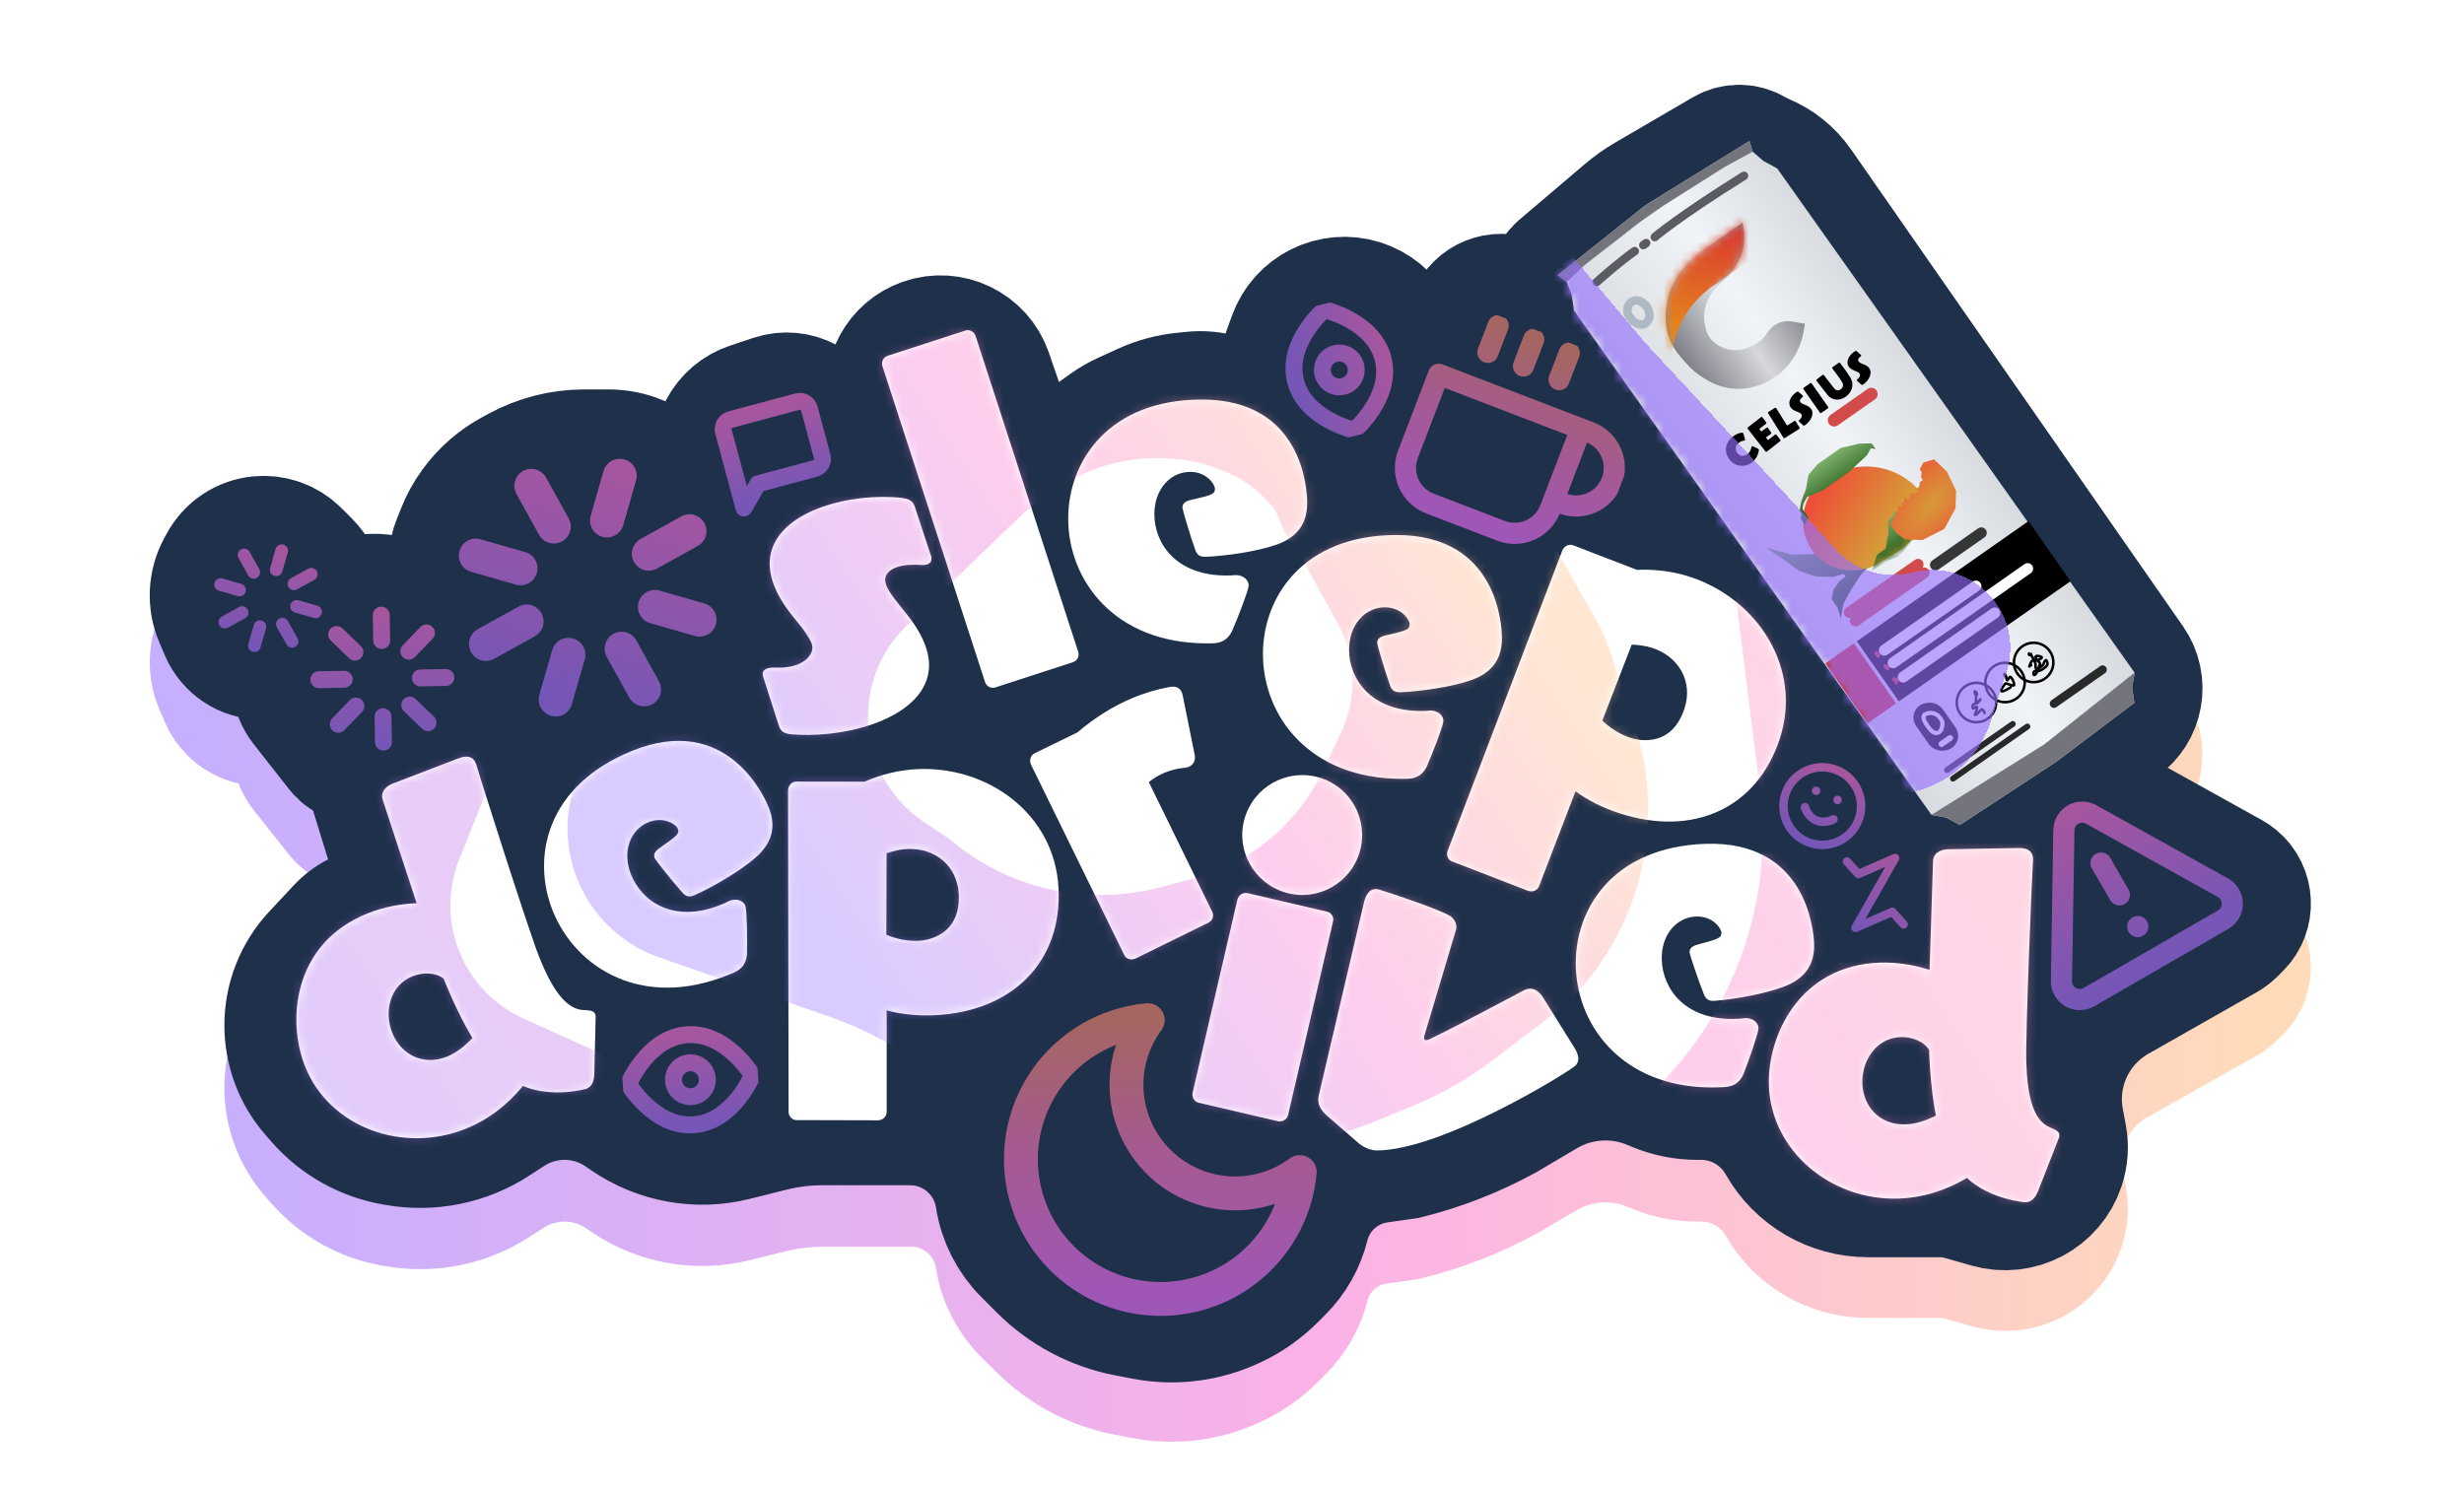 <svg width="291" height="176" viewBox="0 0 291 176" fill="none" xmlns="http://www.w3.org/2000/svg">
<path d="M105 139.26H107.602C113.011 139.26 117.613 143.202 118.444 148.547C118.805 150.867 119.901 153.01 121.57 154.662L123.414 156.486C126.078 159.12 129.466 160.901 133.146 161.601L135.256 162.002C138.667 162.651 142.195 162.218 145.347 160.763L145.532 160.677C147.165 159.923 148.654 158.891 149.933 157.626L150.874 156.695C152.265 155.319 153.253 153.589 153.733 151.692C154.802 147.464 158.322 144.302 162.641 143.691L166 143.217C169.984 142.231 173.828 140.747 177.439 138.798L177.5 138.765L182.162 136.041C186.154 133.707 191.009 133.381 195.277 135.159L195.753 135.357C197.236 135.974 198.827 136.292 200.434 136.292H200.949C205 136.292 208.74 138.463 210.75 141.98C212.76 145.497 216.5 147.668 220.551 147.668H229.113C230.033 147.668 230.949 147.795 231.835 148.045L235.087 148.964C238.399 149.9 241.863 148.074 242.962 144.812C243.315 143.766 243.393 142.647 243.19 141.562L242.833 139.655C241.737 133.801 244.493 127.9 249.685 124.982L262.534 117.76C262.843 117.586 263.128 117.372 263.38 117.122L263.952 116.557C265.315 115.208 265.214 112.976 263.734 111.756C263.578 111.628 263.411 111.514 263.234 111.417L246.019 101.957C245.678 101.77 245.296 101.671 244.908 101.671C242.645 101.671 241.736 98.751 243.599 97.467L250.054 93.016C252.227 91.518 252.761 88.535 251.242 86.376L212.047 30.672C211.038 29.237 209.631 28.129 208 27.484L207 26.989C206.081 26.383 204.898 26.348 203.944 26.898L194.795 32.177C193.933 32.674 193.117 33.246 192.355 33.887L184.604 40.404C183.938 40.964 183.683 41.874 183.961 42.699C184.549 44.445 182.779 46.056 181.096 45.307L178.623 44.206C176.916 43.446 174.919 44.253 174.218 45.985L173.182 48.549C172.744 49.631 171.906 50.502 170.842 50.98C168.677 51.954 166.128 51.09 165.001 49L164.194 47.504C163.429 46.084 162.137 45.022 160.596 44.546C157.462 43.577 154.119 45.237 152.997 48.32L151.582 52.208C150.908 54.059 149.334 55.437 147.41 55.86C146.484 56.063 145.523 56.035 144.61 55.777L144.004 55.606C143.01 55.325 141.972 55.233 140.944 55.334L139.817 55.446C138.282 55.598 136.783 55.998 135.377 56.63L133.042 57.679C132.349 57.991 131.687 58.369 131.067 58.808L129.545 59.883C128.86 60.367 128.314 61.021 127.959 61.78L127.77 62.186C126.591 64.712 123.405 65.544 121.142 63.915C120.399 63.381 119.839 62.63 119.538 61.765L116.31 52.477C115.31 49.599 112.121 48.091 109.242 49.088C106.584 50.008 105.029 52.824 105.719 55.551L105.94 56.426C106.531 58.767 105.163 61.155 102.845 61.83C100.452 62.526 97.948 61.129 97.274 58.729C96.581 56.261 93.966 54.862 91.531 55.665L88.702 56.598C86.072 57.465 84.59 60.248 85.338 62.914L85.851 64.74C86.227 66.08 85.596 67.498 84.349 68.114C83.243 68.662 81.911 68.446 81.033 67.578L78.059 64.636C76.419 63.014 74.207 62.105 71.901 62.105H68.996C66.373 62.105 63.791 62.757 61.483 64.002L60.703 64.423C59.903 64.855 59.141 65.377 58.447 65.965C56.855 67.315 55.591 69.051 54.808 70.987L54.274 72.307C54.093 72.756 53.987 73.233 53.961 73.716L53.682 78.965C53.607 80.38 51.953 81.107 50.859 80.206C50.624 80.012 50.342 79.884 50.041 79.834L45.42 79.072C44.809 78.972 44.188 78.946 43.57 78.997L42.058 79.122C39.907 79.299 37.863 78.155 36.889 76.229C36.632 75.719 36.293 75.253 35.886 74.851L34.686 73.664C33.618 72.608 32.135 72.082 30.64 72.23C28.988 72.393 27.521 73.36 26.719 74.814L26.448 75.305C25.535 76.961 25.44 78.948 26.193 80.684L26.829 82.153C27.54 83.794 29.157 84.856 30.945 84.856H31.247C33.378 84.856 35.163 86.469 35.377 88.59C35.458 89.381 35.763 90.132 36.257 90.755L40.454 96.038C40.808 96.484 41.3 96.8 41.852 96.936C42.581 97.117 43.195 97.605 43.533 98.275L43.865 98.931C43.955 99.109 44.032 99.293 44.096 99.482L44.5 100.682L46.666 107.647C47.707 110.993 46.043 114.583 42.817 115.951C41.948 116.319 41.166 116.863 40.519 117.549L37.628 120.613C35.619 122.742 34.5 125.558 34.5 128.485C34.5 131.285 35.524 133.988 37.379 136.085L38.13 136.934C40.311 139.4 43.268 141.048 46.512 141.606L46.961 141.683C50.845 142.351 54.839 141.54 58.155 139.408L59.913 138.277C61.928 136.981 64.274 136.292 66.67 136.292C69.166 136.292 71.605 137.04 73.672 138.439L74.375 138.915C77.956 141.338 82.396 142.129 86.593 141.092L90.991 140.004C92.99 139.51 95.041 139.26 97.099 139.26H105Z" fill="#1E304A" stroke="url(#paint0_linear_59_2632)" stroke-width="16"/>
<path d="M105 132H107.48C112.957 132 117.615 135.996 118.448 141.409C118.806 143.742 119.9 145.9 121.569 147.569L123.388 149.388C126.068 152.068 129.489 153.883 133.211 154.598L135.235 154.988C138.658 155.646 142.2 155.207 145.358 153.733L145.509 153.663C147.157 152.893 148.658 151.842 149.944 150.556L150.874 149.626C152.265 148.235 153.252 146.492 153.729 144.582C154.8 140.3 158.357 137.092 162.727 136.468L166 136C169.984 135.004 173.825 133.505 177.429 131.538L177.5 131.5L182.168 128.742C186.151 126.388 191.014 126.059 195.279 127.854L195.749 128.052C197.235 128.678 198.83 129 200.443 129H200.895C204.976 129 208.742 131.197 210.75 134.75C212.758 138.303 216.524 140.5 220.605 140.5H229.106C230.031 140.5 230.951 140.629 231.84 140.883L235.012 141.789C238.36 142.746 241.868 140.895 242.969 137.592C243.317 136.548 243.395 135.432 243.195 134.35L242.835 132.409C241.737 126.478 244.517 120.502 249.762 117.522L262.527 110.269C262.841 110.09 263.129 109.871 263.385 109.615L263.957 109.043C265.323 107.677 265.221 105.434 263.737 104.198C263.579 104.066 263.41 103.95 263.23 103.85L246.026 94.292C245.681 94.101 245.293 94 244.898 94C242.624 94 241.703 91.07 243.569 89.77L250.058 85.247C252.236 83.73 252.771 80.735 251.255 78.556L212.038 22.21C211.035 20.768 209.631 19.652 208 19L207 18.5C206.082 17.888 204.896 17.852 203.943 18.408L194.813 23.734C193.939 24.244 193.113 24.829 192.342 25.484L184.601 32.064C183.936 32.63 183.681 33.542 183.957 34.37C184.546 36.139 182.75 37.762 181.05 36.998L178.638 35.912C176.927 35.142 174.919 35.953 174.222 37.695L173.172 40.319C172.741 41.398 171.91 42.268 170.852 42.749C168.686 43.733 166.128 42.866 165.009 40.767L164.182 39.216C163.424 37.796 162.139 36.731 160.603 36.251C157.471 35.272 154.123 36.936 153.012 40.023L151.569 44.031C150.903 45.88 149.337 47.258 147.42 47.684C146.488 47.892 145.519 47.863 144.602 47.6L144.004 47.43C143.01 47.146 141.972 47.053 140.943 47.156L139.815 47.269C138.282 47.422 136.784 47.825 135.382 48.463L133.05 49.523C132.352 49.84 131.686 50.224 131.061 50.67L129.541 51.757C128.859 52.244 128.315 52.9 127.964 53.661L127.764 54.095C126.592 56.633 123.392 57.467 121.131 55.822C120.395 55.287 119.841 54.538 119.546 53.678L116.306 44.254C115.31 41.357 112.14 39.826 109.249 40.838C106.563 41.778 105.028 44.612 105.718 47.373L105.956 48.323C106.539 50.657 105.178 53.036 102.869 53.715C100.467 54.422 97.947 53.009 97.277 50.596C96.585 48.105 93.943 46.686 91.49 47.503L88.747 48.418C86.087 49.304 84.589 52.12 85.339 54.821L85.862 56.702C86.232 58.037 85.606 59.447 84.367 60.067C83.252 60.624 81.906 60.406 81.024 59.524L78.055 56.555C76.419 54.919 74.2 54 71.887 54H69.001C66.376 54 63.792 54.659 61.488 55.916L60.712 56.339C59.906 56.778 59.146 57.303 58.449 57.901C56.844 59.276 55.59 61.025 54.805 62.987L54.27 64.324C54.091 64.772 53.987 65.246 53.962 65.727L53.681 71.067C53.606 72.483 51.948 73.207 50.859 72.299C50.624 72.103 50.341 71.974 50.039 71.923L45.424 71.154C44.81 71.052 44.186 71.026 43.566 71.078L42.095 71.2C39.924 71.381 37.861 70.222 36.887 68.273C36.631 67.761 36.294 67.293 35.889 66.889L34.68 65.68C33.617 64.617 32.132 64.087 30.635 64.237C28.986 64.401 27.525 65.37 26.732 66.825L26.437 67.365C25.53 69.029 25.436 71.017 26.182 72.759L26.838 74.288C27.543 75.933 29.161 77 30.951 77H31.198C33.356 77 35.164 78.636 35.378 80.784C35.458 81.578 35.762 82.334 36.255 82.961L40.456 88.308C40.809 88.757 41.3 89.075 41.854 89.213C42.581 89.395 43.193 89.886 43.529 90.557L43.866 91.232C43.955 91.411 44.032 91.595 44.095 91.784L44.5 93L46.685 100.102C47.717 103.456 46.054 107.048 42.828 108.431C41.952 108.806 41.164 109.36 40.514 110.056L37.644 113.132C35.624 115.296 34.5 118.147 34.5 121.108C34.5 123.939 35.528 126.675 37.392 128.806L38.106 129.621C40.302 132.131 43.292 133.812 46.578 134.383L46.948 134.447C50.838 135.124 54.84 134.304 58.15 132.152L59.923 131C61.931 129.695 64.275 129 66.67 129C69.165 129 71.602 129.754 73.661 131.163L74.372 131.65C77.952 134.098 82.408 134.898 86.615 133.846L90.991 132.752C92.989 132.253 95.042 132 97.102 132H105Z" fill="#1E304A" stroke="#1E304A" stroke-width="16"/>
<g filter="url(#filter0_d_59_2632)">
<path d="M251.8 81.187L252.104 79.464L241.427 87.947L228.114 96.262L229.837 96.566L231.46 97.444L242.847 89.974L252.071 83.012L251.8 81.187Z" fill="url(#paint1_linear_59_2632)"/>
<path d="M185.02 33.279L187.149 31.285L193.67 26.215L195.022 25.269L196.373 24.323L203.705 19.692L206.983 17.901L206.611 16.651L194.312 24.256L183.973 32.502L185.02 33.279Z" fill="url(#paint2_linear_59_2632)"/>
<path d="M185.629 34.867L185.899 36.692L228.114 96.262L241.427 87.947L252.104 79.464L209.889 19.894L208.267 19.016L206.983 17.901L203.705 19.692L196.373 24.323L195.022 25.269L193.67 26.215L187.149 31.285L185.02 33.279L185.629 34.867Z" fill="url(#paint3_linear_59_2632)"/>
</g>
<path d="M224.26 82.847L219.291 75.751L239.565 61.555L244.533 68.651L224.26 82.847Z" fill="black"/>
<path d="M218.954 75.987L215.575 78.353L220.544 85.449L223.923 83.083L218.954 75.987Z" fill="#CF2F2E"/>
<path d="M251.8 81.187L252.104 79.464L241.427 87.947L228.114 96.262L229.837 96.566L231.46 97.444L242.847 89.974L252.071 83.012L251.8 81.187Z" fill="#74747D"/>
<path d="M185.02 33.279L187.149 31.285L193.67 26.215L195.022 25.269L196.373 24.323L203.705 19.692L206.983 17.901L206.611 16.651L194.312 24.256L183.973 32.502L185.02 33.279Z" fill="#74747D"/>
<path d="M210.37 65.885L208.511 64.669L211.62 65.513L214.594 65.445L217.973 63.079L221.251 66.323L219.798 67.844L218.582 69.703L217.704 71.325L217.4 73.048L217.028 71.798L216.318 70.784L216.521 69.635L217.298 68.588L217.974 68.114L217.737 67.776L216.487 68.148L214.426 68.081L212.465 67.439L210.37 65.885Z" fill="url(#paint4_linear_59_2632)"/>
<path d="M216.357 56.045L216.063 56.205C214.625 56.989 213.573 58.329 213.153 59.911C213.007 60.464 212.94 61.036 212.956 61.608L212.964 61.885C213.001 63.2 213.497 64.461 214.364 65.45C215.204 66.407 216.343 67.052 217.595 67.28L217.711 67.301C219.147 67.563 220.63 67.291 221.879 66.536L224.046 65.227C225.037 64.628 225.848 63.774 226.394 62.753L226.781 62.03C227.188 61.271 227.337 60.4 227.207 59.548C227.049 58.515 226.491 57.586 225.654 56.961L225.157 56.589C224.869 56.374 224.561 56.187 224.236 56.032L223.985 55.912C222.383 55.146 220.577 54.913 218.832 55.245L218.321 55.342C217.634 55.473 216.972 55.71 216.357 56.045Z" fill="url(#paint5_linear_59_2632)"/>
<mask id="mask0_59_2632" style="mask-type:alpha" maskUnits="userSpaceOnUse" x="212" y="55" width="16" height="13">
<path d="M216.357 56.045L216.063 56.205C214.625 56.989 213.573 58.329 213.153 59.911C213.007 60.464 212.94 61.036 212.956 61.608L212.964 61.885C213.001 63.2 213.497 64.461 214.364 65.45C215.204 66.407 216.343 67.052 217.595 67.28L217.711 67.301C219.147 67.563 220.63 67.291 221.879 66.536L224.046 65.227C225.037 64.628 225.848 63.774 226.394 62.753L226.781 62.03C227.188 61.271 227.337 60.4 227.207 59.548C227.049 58.515 226.491 57.586 225.654 56.961L225.157 56.589C224.869 56.374 224.561 56.187 224.236 56.032L223.985 55.912C222.383 55.146 220.577 54.913 218.832 55.245L218.321 55.342C217.634 55.473 216.972 55.71 216.357 56.045Z" fill="url(#paint6_linear_59_2632)"/>
</mask>
<g mask="url(#mask0_59_2632)">
<path d="M221.689 65.512L221.047 67.472L222.737 66.289L224.325 65.681L226.217 63.349L226.284 61.288L225.101 59.598L223.75 60.544L222.973 61.592L223.007 63.079L222.703 64.802L221.689 65.512Z" fill="url(#paint7_linear_59_2632)"/>
</g>
<path d="M213.14 61.931L212.903 61.593L212.667 61.255L212.768 60.681L212.531 60.343L212.734 59.194L213.274 57.808L213.578 56.085L214.693 54.801L217.396 52.908L219.559 52.401L221.046 52.367L221.519 53.043L220.945 52.941L220.505 53.752L218.377 55.746L215.336 57.876L213.41 58.721L212.971 59.532L212.869 60.106L213.342 60.782L213.579 61.12L213.14 61.931Z" fill="url(#paint8_linear_59_2632)"/>
<path d="M224.088 60.308L223.21 61.93L223.92 62.944L224.967 63.721L227.029 63.788L229.631 62.47L230.948 60.036L231.015 57.975L229.934 55.711L228.413 54.258L227.163 54.63L226.724 55.441L226.96 55.779L226.859 56.354L227.095 56.692L226.758 56.928L226.656 57.503L226.318 57.739L226.555 58.077L226.217 58.314L225.643 58.212L225.541 58.787L225.203 59.023L224.967 58.686L224.865 59.26L224.528 59.497L224.764 59.835L224.19 59.733L224.088 60.308Z" fill="url(#paint9_radial_59_2632)"/>
<path d="M221.598 77.157C221.645 77.193 221.787 77.27 221.796 77.332C221.802 77.374 221.793 77.412 221.805 77.453" stroke="#CF2F2E" stroke-width="0.5" stroke-linecap="round"/>
<path d="M222.693 78.721C222.795 78.665 223.003 78.881 222.913 78.945" stroke="#CF2F2E" stroke-width="0.5" stroke-linecap="round"/>
<path d="M223.685 80.228C223.763 80.246 223.861 80.277 223.929 80.316C223.991 80.352 223.94 80.528 223.936 80.587" stroke="#CF2F2E" stroke-width="0.5" stroke-linecap="round"/>
<path d="M227.422 83.05L227.315 83.075C226.834 83.188 226.425 83.501 226.19 83.935C225.878 84.511 225.918 85.213 226.294 85.75L227.754 87.835C228.217 88.496 229.035 88.808 229.82 88.624L229.927 88.599C230.408 88.486 230.817 88.174 231.052 87.739C231.364 87.163 231.324 86.461 230.948 85.925L229.488 83.839C229.025 83.178 228.207 82.866 227.422 83.05Z" fill="black"/>
<path d="M227.321 84.386C226.87 84.776 227.566 85.645 227.809 85.981C228.051 86.316 228.49 86.752 228.939 86.522C229.298 86.339 229.39 85.853 229.41 85.486C229.427 85.181 229.179 84.844 228.981 84.629C228.793 84.425 228.586 84.336 228.33 84.253C228.049 84.163 227.811 84.215 227.541 84.295" stroke="white" stroke-width="0.5" stroke-linecap="round"/>
<path d="M235.323 81.647C236.06 82.699 235.804 84.148 234.753 84.885C233.701 85.621 232.251 85.366 231.515 84.314C230.778 83.262 231.034 81.812 232.085 81.076C233.137 80.34 234.587 80.595 235.323 81.647Z" stroke="black" stroke-width="0.3"/>
<path d="M238.701 79.281C239.437 80.332 239.182 81.782 238.13 82.519C237.078 83.255 235.628 82.999 234.892 81.948C234.155 80.896 234.411 79.446 235.463 78.71C236.514 77.973 237.964 78.229 238.701 79.281Z" stroke="black" stroke-width="0.3"/>
<path d="M242.081 76.915C242.818 77.967 242.562 79.417 241.51 80.153C240.458 80.89 239.009 80.634 238.272 79.582C237.536 78.531 237.791 77.081 238.843 76.344C239.895 75.608 241.345 75.864 242.081 76.915Z" stroke="black" stroke-width="0.3"/>
<path d="M233.222 81.891C233.262 81.944 233.304 82.017 233.37 82.044C233.437 82.072 233.513 82.029 233.492 81.952C233.471 81.871 233.311 81.609 233.193 81.674C233.18 81.68 233.209 81.697 233.218 81.708C233.258 81.753 233.288 81.811 233.31 81.866C233.414 82.122 233.381 82.449 233.368 82.719C233.361 82.873 233.292 82.977 233.454 82.912C233.592 82.856 233.757 82.835 233.848 82.704C233.856 82.692 233.917 82.553 233.88 82.605C233.736 82.804 233.649 83.006 233.403 83.103C233.288 83.149 233.138 83.145 233.035 83.217C232.959 83.271 232.949 83.587 232.988 83.663C233.026 83.738 233.352 83.504 233.415 83.487C233.562 83.446 233.443 83.845 233.431 83.892C233.396 84.023 233.35 84.151 233.303 84.278C233.282 84.335 233.189 84.445 233.249 84.451C233.405 84.466 233.659 84.159 233.751 84.069C233.827 83.995 234.014 83.728 234.15 83.83C234.269 83.92 234.324 84.094 234.384 84.224" stroke="black" stroke-width="0.3" stroke-linecap="round"/>
<path d="M236.775 79.592C236.703 79.642 236.68 79.817 236.807 79.808C236.824 79.806 236.886 79.764 236.897 79.797C236.939 79.919 236.938 80.066 236.971 80.192C236.985 80.245 237.023 80.454 237.107 80.332C237.186 80.217 237.241 80.089 237.33 79.98C237.487 79.787 237.739 80.398 237.792 80.51C237.845 80.625 237.88 80.756 237.872 80.884C237.863 81.028 237.703 80.968 237.61 80.945C237.377 80.888 237.154 80.803 236.927 80.727C236.816 80.689 236.78 80.799 236.723 80.884C236.661 80.977 236.171 81.587 236.361 81.646C236.449 81.674 236.529 81.656 236.615 81.626C236.916 81.522 237.18 81.349 237.455 81.193" stroke="black" stroke-width="0.3" stroke-linecap="round"/>
<path d="M239.643 77.174C239.586 77.218 239.579 77.267 239.622 77.332C239.699 77.447 239.805 77.362 239.883 77.296C239.939 77.248 239.919 77.247 239.861 77.259C239.774 77.276 239.891 77.394 239.915 77.427C240.1 77.691 240.203 77.998 240.355 78.281C240.431 78.423 240.382 78.541 240.391 78.696C240.395 78.775 240.414 79.015 240.539 79.009C240.757 78.998 241.003 78.788 241.156 78.65C241.194 78.617 241.347 78.505 241.348 78.446C241.351 78.296 241.423 78.188 241.52 78.07C241.598 77.975 241.645 77.902 241.71 78.042C241.768 78.169 241.843 78.325 241.804 78.469C241.751 78.663 241.548 78.817 241.399 78.932C241.251 79.045 241.065 79.162 240.889 79.228C240.801 79.26 240.636 79.203 240.537 79.213C240.38 79.229 240.18 79.269 240.153 79.454C240.144 79.518 240.135 79.703 240.225 79.729C240.353 79.766 240.547 79.456 240.59 79.376C240.702 79.165 240.732 78.922 240.811 78.7C240.834 78.633 240.963 78.475 240.938 78.404C240.838 78.116 240.446 77.93 240.404 77.606C240.372 77.36 240.967 77.528 241.051 77.566C241.265 77.662 241.042 77.785 240.926 77.853C240.78 77.938 240.593 78.043 240.416 78.038C240.294 78.035 240.122 77.95 240.013 78.032C239.851 78.155 239.782 78.421 239.708 78.601C239.701 78.617 239.616 78.764 239.69 78.715C239.764 78.666 239.821 78.612 239.882 78.549" stroke="black" stroke-width="0.3" stroke-linecap="round"/>
<path d="M201.35 38.373L201.417 38.704C201.502 39.118 201.671 39.511 201.914 39.858C202.14 40.18 202.425 40.457 202.754 40.672L202.861 40.742C203.438 41.12 204.107 41.331 204.796 41.353L204.845 41.355C205.475 41.376 206.101 41.245 206.67 40.973L207.138 40.749C207.746 40.458 208.263 40.006 208.632 39.442L208.783 39.212C209.109 38.714 209.584 38.331 210.14 38.118C210.619 37.934 211.14 37.885 211.645 37.974L213.17 38.243L212.999 39.215C212.844 40.093 212.549 40.94 212.124 41.724L212.097 41.775C211.667 42.568 211.106 43.283 210.436 43.889L210.372 43.947C209.458 44.773 208.358 45.365 207.165 45.672L207.063 45.698C206.078 45.952 205.05 45.992 204.048 45.815C203.155 45.658 202.3 45.331 201.529 44.854L201.187 44.642C200.417 44.164 199.722 43.576 199.124 42.896L198.487 42.172C197.874 41.476 197.403 40.666 197.1 39.789C196.757 38.794 196.637 37.736 196.751 36.691L196.785 36.371C196.959 34.769 197.581 33.249 198.58 31.984L198.819 31.681C199.416 30.924 200.121 30.259 200.911 29.706L203.099 28.174L205.802 26.281L205.922 27.087C206.022 27.762 206.012 28.449 205.894 29.121C205.744 29.967 205.425 30.775 204.954 31.494L204.9 31.577C204.602 32.033 204.251 32.451 203.853 32.822L202.945 33.673C202.533 34.06 202.185 34.51 201.916 35.007L201.823 35.179C201.295 36.155 201.127 37.286 201.35 38.373Z" fill="url(#paint10_linear_59_2632)"/>
<mask id="mask1_59_2632" style="mask-type:alpha" maskUnits="userSpaceOnUse" x="196" y="26" width="18" height="20">
<path d="M201.038 36.853L201.434 38.785C201.508 39.146 201.655 39.488 201.867 39.79C202.124 40.157 202.449 40.472 202.824 40.718L203.683 41.28C203.722 41.306 203.767 41.32 203.814 41.321L204.845 41.355C205.475 41.376 206.101 41.245 206.67 40.973L207.138 40.749C207.746 40.458 208.263 40.006 208.632 39.442L208.783 39.212C209.109 38.714 209.584 38.331 210.14 38.118C210.619 37.934 211.14 37.885 211.645 37.974L213.17 38.243L212.999 39.215C212.844 40.093 212.549 40.94 212.124 41.724L212.097 41.775C211.667 42.568 211.106 43.283 210.436 43.889L210.372 43.947C209.458 44.773 208.358 45.365 207.165 45.672L207.063 45.698C206.078 45.952 205.05 45.992 204.048 45.815C203.155 45.658 202.3 45.331 201.529 44.854L201.187 44.642C200.417 44.164 199.722 43.576 199.124 42.896L198.487 42.172C197.874 41.476 197.403 40.666 197.1 39.789C196.757 38.794 196.637 37.736 196.751 36.691L196.785 36.371C196.959 34.769 197.581 33.249 198.58 31.984L198.819 31.681C199.416 30.924 200.121 30.259 200.911 29.706L203.099 28.174L205.802 26.281L205.922 27.087C206.022 27.762 206.012 28.449 205.894 29.121C205.744 29.967 205.425 30.775 204.954 31.494L204.9 31.577C204.602 32.033 204.251 32.451 203.853 32.822L202.945 33.673C202.533 34.06 202.185 34.51 201.916 35.007L201.084 36.544C201.033 36.638 201.017 36.748 201.038 36.853Z" fill="url(#paint11_linear_59_2632)"/>
</mask>
<g mask="url(#mask1_59_2632)">
<path d="M202.32 33.755L203.776 32.736L206.797 30.62C207.025 30.461 207.176 30.214 207.214 29.938L207.959 24.558C208.072 23.739 207.2 23.145 206.479 23.549L201.116 26.557C201.042 26.599 200.973 26.65 200.911 26.71L195.445 31.983C195.345 32.079 195.267 32.195 195.214 32.324L192.951 37.851C192.795 38.232 192.888 38.669 193.186 38.953L197.089 42.682C197.16 42.75 197.278 42.712 197.295 42.615L197.559 41.118C197.955 38.873 199.026 36.802 200.629 35.182C201.149 34.657 201.715 34.179 202.32 33.755Z" fill="url(#paint12_linear_59_2632)"/>
</g>
<path d="M192.231 36.352L192.256 36.261C192.358 35.886 192.66 35.598 193.04 35.514C193.315 35.454 193.602 35.507 193.837 35.661L194.041 35.794C194.39 36.023 194.638 36.377 194.733 36.783L194.783 36.998C194.851 37.285 194.8 37.588 194.642 37.837L194.577 37.939C194.414 38.197 194.129 38.351 193.824 38.349C193.68 38.347 193.539 38.311 193.412 38.242L193.158 38.105C192.919 37.975 192.712 37.791 192.556 37.568L192.406 37.354C192.202 37.062 192.138 36.695 192.231 36.352Z" stroke="#AFB9C3" stroke-linecap="round"/>
<path d="M188.569 33.313C189.504 32.49 191.441 30.798 193.063 29.662" stroke="#5B5B63" stroke-linecap="round"/>
<path d="M194.077 28.952L194.415 28.715" stroke="#5B5B63" stroke-linecap="round"/>
<path d="M195.428 28.006C195.428 28.006 198.122 25.661 205.967 20.768" stroke="#5B5B63" stroke-linecap="round"/>
<path d="M216.61 49.629L221.003 46.553" stroke="#D24B4A" stroke-width="1.5" stroke-linecap="round"/>
<path d="M218.412 72.338L226.522 66.66" stroke="#D24B4A" stroke-width="1.3" stroke-linecap="round"/>
<path d="M219.121 73.352L227.23 67.674" stroke="#D24B4A" stroke-width="1.3" stroke-linecap="round"/>
<path d="M228.584 66.727L233.99 62.942" stroke="#353636" stroke-width="1.3" stroke-linecap="round"/>
<path d="M222.543 76.798L233.355 69.227" stroke="white" stroke-width="1.3" stroke-linecap="round"/>
<path d="M224.766 79.974L235.579 72.403" stroke="white" stroke-width="1.3" stroke-linecap="round"/>
<path d="M223.583 78.285L239.464 67.165" stroke="white" stroke-width="1.3" stroke-linecap="round"/>
<path d="M229.296 87.882L230.31 87.171" stroke="white" stroke-width="0.7" stroke-linecap="round"/>
<path d="M229.938 90.956L237.71 85.515" stroke="#29292A" stroke-width="0.7" stroke-linecap="round"/>
<path d="M230.649 91.969L239.434 85.818" stroke="#29292A" stroke-width="0.7" stroke-linecap="round"/>
<path d="M242.576 83.115L248.32 79.093" stroke="#29292A" stroke-linecap="round"/>
<path d="M207.018 52.716L207.624 53.008C207.656 53.023 207.684 53.041 207.702 53.066C207.724 53.098 207.733 53.14 207.721 53.208C207.603 53.879 207.27 54.374 206.839 54.675C206.018 55.251 204.851 55.127 204.212 54.215C203.451 53.128 203.924 52.069 204.774 51.474C205.094 51.25 205.448 51.115 205.767 51.105C205.805 51.105 205.851 51.132 205.876 51.168C205.883 51.179 205.888 51.186 205.892 51.199L206.088 51.907C206.098 51.943 206.084 52.001 206.045 52.028C206.03 52.038 206.014 52.045 205.998 52.045C205.836 52.051 205.593 52.131 205.388 52.274C204.936 52.591 204.87 53.054 205.177 53.492C205.473 53.915 205.963 53.936 206.34 53.672C206.591 53.496 206.797 53.186 206.855 52.787C206.859 52.763 206.875 52.741 206.893 52.728C206.929 52.703 206.984 52.697 207.018 52.716Z" fill="black"/>
<path d="M210.237 52.109L209.339 52.812C209.336 52.815 209.331 52.823 209.328 52.826L208.653 53.352L208.646 53.357C208.603 53.387 208.539 53.373 208.506 53.332L206.399 50.636L206.394 50.629C206.363 50.586 206.375 50.519 206.418 50.489L207.046 49.995L207.061 49.985L207.98 49.267L207.987 49.262C208.03 49.232 208.097 49.243 208.131 49.284L208.597 49.888L208.602 49.895C208.632 49.938 208.62 50.006 208.58 50.039L207.774 50.668L208.008 50.964L208.65 50.514C208.693 50.484 208.761 50.49 208.794 50.536L208.799 50.544L209.176 51.098C209.208 51.15 209.2 51.215 209.149 51.25L208.554 51.667L208.805 51.988L209.645 51.331L209.652 51.326C209.698 51.293 209.766 51.305 209.796 51.348L210.258 51.955C210.291 52.002 210.285 52.07 210.237 52.109Z" fill="black"/>
<path d="M212.505 50.655L212.498 50.66L211.561 51.246L211.546 51.256L210.775 51.743C210.726 51.772 210.662 51.758 210.627 51.707L208.814 48.806C208.788 48.76 208.799 48.699 208.845 48.666L208.852 48.661L209.62 48.177C209.669 48.148 209.733 48.162 209.768 48.212L211.051 50.266L211.917 49.724C211.97 49.692 212.036 49.71 212.069 49.757L212.533 50.512C212.56 50.557 212.552 50.622 212.505 50.655Z" fill="black"/>
<path d="M212.952 50.24L212.457 49.785C212.448 49.78 212.44 49.769 212.435 49.762C212.398 49.708 212.439 49.653 212.46 49.638L212.475 49.627C212.719 49.457 212.894 49.142 212.736 48.915C212.653 48.797 212.513 48.735 212.108 48.569C211.805 48.449 211.6 48.294 211.477 48.118C211.08 47.551 211.502 46.779 212.105 46.357C212.245 46.259 212.327 46.223 212.401 46.283L212.898 46.727C212.909 46.735 212.917 46.746 212.922 46.753C212.962 46.81 212.923 46.87 212.902 46.885L212.88 46.9C212.647 47.063 212.489 47.302 212.632 47.507C212.717 47.629 212.925 47.735 213.253 47.852C213.56 47.969 213.765 48.125 213.891 48.304C214.308 48.9 213.84 49.752 213.219 50.187C213.183 50.212 213.151 50.234 213.113 50.256C213.066 50.288 212.995 50.279 212.952 50.24Z" fill="black"/>
<path d="M215.883 48.225L215.09 48.78C215.043 48.813 214.976 48.801 214.944 48.754L212.981 45.952C212.949 45.905 212.961 45.838 213.007 45.805L213.8 45.25C213.847 45.218 213.914 45.229 213.947 45.276L215.909 48.078C215.942 48.125 215.93 48.192 215.883 48.225Z" fill="black"/>
<path d="M216.438 43.355L217.156 42.852C217.203 42.82 217.27 42.831 217.306 42.876C217.486 43.102 217.784 43.498 218.068 43.903C218.239 44.147 218.409 44.397 218.537 44.618C219.053 45.492 218.652 46.393 217.977 46.866C217.32 47.326 216.408 47.382 215.804 46.612L214.529 44.981L214.524 44.974C214.491 44.927 214.502 44.866 214.542 44.832L215.246 44.286L215.253 44.281C215.296 44.251 215.357 44.262 215.391 44.302C216.64 45.904 216.326 45.493 216.622 45.878C216.84 46.159 217.163 46.147 217.393 45.986C217.63 45.82 217.762 45.498 217.574 45.175C217.47 44.996 217.313 44.764 217.139 44.516C216.913 44.193 216.651 43.842 216.408 43.526L216.403 43.519C216.35 43.443 216.402 43.38 216.438 43.355Z" fill="black"/>
<path d="M219.82 45.431L219.325 44.975C219.316 44.971 219.309 44.96 219.304 44.953C219.266 44.899 219.307 44.843 219.329 44.828L219.343 44.818C219.587 44.647 219.762 44.332 219.604 44.106C219.521 43.988 219.381 43.925 218.976 43.76C218.673 43.64 218.468 43.484 218.345 43.309C217.948 42.742 218.37 41.97 218.973 41.548C219.113 41.45 219.195 41.414 219.269 41.474L219.767 41.917C219.778 41.926 219.785 41.936 219.79 41.944C219.831 42.001 219.792 42.06 219.77 42.075L219.749 42.09C219.515 42.254 219.357 42.493 219.5 42.698C219.586 42.82 219.793 42.925 220.122 43.043C220.428 43.16 220.633 43.316 220.759 43.495C221.176 44.091 220.708 44.943 220.088 45.377C220.052 45.402 220.019 45.425 219.981 45.447C219.934 45.479 219.864 45.47 219.82 45.431Z" fill="black"/>
<mask id="mask2_59_2632" style="mask-type:alpha" maskUnits="userSpaceOnUse" x="183" y="16" width="70" height="82">
<path d="M251.8 81.187L252.104 79.464L241.427 87.947L228.114 96.262L229.837 96.566L231.46 97.444L242.846 89.974L252.071 83.012L251.8 81.187Z" fill="white" fill-opacity="0.9" shape-rendering="crispEdges"/>
<path d="M185.02 33.279L187.149 31.285L193.67 26.215L195.022 25.269L196.373 24.323L203.705 19.692L206.983 17.901L206.611 16.651L194.312 24.256L183.973 32.502L185.02 33.279Z" fill="white" fill-opacity="0.9" shape-rendering="crispEdges"/>
<path d="M185.629 34.867L185.899 36.692L228.114 96.262L241.427 87.947L252.104 79.464L209.889 19.894L208.267 19.016L206.983 17.901L203.705 19.692L196.373 24.323L195.022 25.269L193.67 26.215L187.149 31.285L185.02 33.279L185.629 34.867Z" fill="white" fill-opacity="0.9" shape-rendering="crispEdges"/>
</mask>
<g mask="url(#mask2_59_2632)">
<g filter="url(#filter1_dd_59_2632)">
<path d="M181.828 46.231L178.128 35.905C177.61 34.46 176.544 33.278 175.16 32.614C171.511 30.864 167.232 33.274 166.837 37.303L164.17 64.492C163.556 70.743 165.324 76.997 169.119 82.003L190.898 110.732C195.941 117.384 203.369 121.817 211.618 123.098L228.267 125.683C234.391 126.634 240.294 122.975 242.166 117.067L243.979 111.345C246.166 104.442 239.912 97.825 232.897 99.62C229.578 100.468 226.062 99.409 223.765 96.868L218.5 91.042L201.307 72.495L187.588 56.234C185.087 53.269 183.137 49.882 181.828 46.231Z" fill="#9570FF" fill-opacity="0.7" shape-rendering="crispEdges"/>
</g>
</g>
<g filter="url(#filter2_d_59_2632)">
<path d="M94.256 86.781L93.729 86.754C92.674 86.698 92.205 86.482 91.96 85.652L90.142 79.981C90.102 79.834 90.061 79.688 90.067 79.592C90.104 78.873 91.068 78.828 91.643 78.858C94.474 78.958 95.886 77.686 95.947 76.536C95.979 75.913 95.396 75.113 94.77 74.215L93.552 72.709C91.568 70.202 90.813 68.096 90.909 66.274C91.193 60.858 99.157 58.391 105.436 58.72C107.305 58.818 107.775 59.035 108.065 59.915L109.931 65.589C110.016 65.785 110.009 65.929 110.001 66.073C109.974 66.6 109.436 66.764 108.813 66.732L108.622 66.722C105.745 66.571 104.593 67.472 104.543 68.43C104.5 69.245 105.171 70.194 106.887 72.302C108.966 74.815 109.812 77.022 109.717 78.844C109.42 84.5 100.679 87.118 94.256 86.781Z" fill="white"/>
<path d="M126.727 78.215L117.551 81.196C117.049 81.359 116.504 81.082 116.341 80.58L104.223 43.283C104.045 42.735 104.322 42.191 104.824 42.028L114 39.047C114.502 38.883 115.047 39.161 115.225 39.709L127.343 77.005C127.506 77.507 127.229 78.052 126.727 78.215Z" fill="white"/>
<path d="M143.099 75.994H142.523C131.627 75.994 126.155 68.554 126.155 61.258C126.155 54.394 131.003 47.194 141.947 47.194C153.851 47.194 154.379 57.802 154.379 59.386C154.379 61.594 153.467 63.418 150.635 64.378C148.379 65.146 144.827 65.674 142.331 65.77C141.563 65.77 141.323 65.434 141.131 64.858C140.555 63.274 139.643 60.154 139.643 59.962C139.643 59.434 140.027 59.194 140.651 59.05C143.147 58.474 143.483 58.378 143.483 57.706C143.483 57.274 142.571 55.738 140.555 55.738C138.251 55.738 136.331 57.754 136.331 60.73C136.331 64.138 138.827 67.978 144.827 67.978C145.163 67.978 145.547 67.978 145.883 67.93H145.979C146.651 67.93 147.467 68.362 147.467 69.178C147.467 69.658 146.219 72.922 145.499 74.554C145.115 75.322 144.491 75.994 143.099 75.994Z" fill="white"/>
<path d="M166.099 91.994H165.523C154.627 91.994 149.155 84.554 149.155 77.258C149.155 70.394 154.003 63.194 164.947 63.194C176.851 63.194 177.379 73.802 177.379 75.386C177.379 77.594 176.467 79.418 173.635 80.378C171.379 81.146 167.827 81.674 165.331 81.77C164.563 81.77 164.323 81.434 164.131 80.858C163.555 79.274 162.643 76.154 162.643 75.962C162.643 75.434 163.027 75.194 163.651 75.05C166.147 74.474 166.483 74.378 166.483 73.706C166.483 73.274 165.571 71.738 163.555 71.738C161.251 71.738 159.331 73.754 159.331 76.73C159.331 80.138 161.827 83.978 167.827 83.978C168.163 83.978 168.547 83.978 168.883 83.93H168.979C169.651 83.93 170.467 84.362 170.467 85.178C170.467 85.658 169.219 88.922 168.499 90.554C168.115 91.322 167.491 91.994 166.099 91.994Z" fill="white"/>
<path d="M180.48 105.231L171.513 101.762C171.057 101.614 170.78 101.07 170.943 100.568L170.972 100.476L184.516 65.005C184.725 64.518 185.269 64.241 185.726 64.389L185.817 64.419L193.307 67.307C195.508 67.214 197.635 67.502 199.552 68.125C207.587 70.735 212.901 78.922 210.202 87.231C207.502 95.539 199.907 98.875 191.279 96.072C189.362 95.449 187.579 94.567 186.068 93.47L181.781 104.644C181.558 105.177 181.028 105.409 180.48 105.231ZM192.707 76.146L189.238 85.113C190.079 85.941 191.284 86.737 192.563 87.152C192.928 87.27 197.31 88.695 198.942 83.673C199.965 80.523 198.303 77.561 195.108 76.522C194.377 76.285 193.557 76.17 192.707 76.146Z" fill="white"/>
<path d="M70.347 120.193L70.191 126.728C70.177 127.717 69.912 128.342 69.244 128.612C69.244 128.612 65.255 129.757 61.756 128.272C59.821 130.659 57.491 132.325 55.044 133.314C47.611 136.316 38.945 133.191 36.05 126.026C33.857 120.596 34.565 111.458 43.377 107.897C45.291 107.124 47.366 106.751 49.202 106.683L45.184 94.432C44.923 93.657 45.455 92.924 46.345 92.565L54.099 89.588C55.345 89.084 55.934 89.519 56.186 90.142L56.24 90.275C56.385 90.89 62.459 110.024 63.7 113.095C65.174 116.744 66.805 119.243 68.953 119.307C69.533 119.332 70.112 119.356 70.274 119.757C70.328 119.89 70.382 120.024 70.347 120.193ZM55.791 122.606C54.67 120.729 53.539 118.442 52.388 115.594C51.539 114.902 50.041 114.782 48.706 115.322C46.036 116.4 45.334 119.531 46.34 122.024C47.347 124.516 49.946 125.951 52.794 124.8C53.774 124.405 54.778 123.688 55.791 122.606Z" fill="white"/>
<path d="M86.531 114.949L85.997 115.165C75.894 119.247 68.034 114.398 65.3 107.634C62.729 101.269 64.527 92.778 74.674 88.678C85.711 84.219 90.175 93.856 90.768 95.325C91.595 97.372 91.433 99.405 89.167 101.356C87.363 102.913 84.267 104.733 81.989 105.757C81.277 106.045 80.928 105.823 80.534 105.361C79.407 104.108 77.393 101.557 77.321 101.379C77.123 100.89 77.389 100.523 77.914 100.156C80.012 98.687 80.288 98.472 80.036 97.849C79.874 97.448 78.453 96.366 76.584 97.121C74.448 97.984 73.423 100.573 74.538 103.332C75.814 106.492 79.567 109.117 85.13 106.87C85.442 106.744 85.798 106.6 86.091 106.429L86.18 106.394C86.803 106.142 87.722 106.237 88.027 106.993C88.207 107.438 88.273 110.932 88.217 112.715C88.148 113.571 87.821 114.428 86.531 114.949Z" fill="white"/>
<path d="M103.715 132.33L94.1 132.305C93.621 132.33 93.167 131.922 93.139 131.394L93.134 131.298L93.067 93.33C93.088 92.8 93.496 92.346 93.976 92.321L94.072 92.316L102.099 92.328C104.12 91.453 106.209 90.959 108.222 90.853C116.659 90.411 124.554 96.15 125.011 104.874C125.468 113.598 119.574 119.435 110.514 119.909C108.501 120.015 106.521 119.83 104.717 119.348L104.719 131.316C104.701 131.894 104.29 132.3 103.715 132.33ZM104.706 100.795L104.681 110.41C105.763 110.882 107.173 111.192 108.515 111.122C108.899 111.102 113.501 110.861 113.224 105.588C113.051 102.28 110.438 100.11 107.082 100.286C106.315 100.326 105.508 100.513 104.706 100.795Z" fill="white"/>
<path d="M142.679 109.006L134.093 113.224C133.563 113.449 132.971 113.283 132.746 112.753L121.756 90.302C121.531 89.772 121.741 89.162 122.227 88.955L127.24 86.514C129.307 84.751 131.455 83.422 133.664 82.484C135.166 81.847 136.699 81.404 138.2 81.132C138.938 81.028 139.353 81.269 139.578 81.799C139.653 81.975 139.684 82.171 139.734 82.411L141.097 89.184C141.227 89.859 140.916 90.356 140.386 90.581C140.254 90.638 140.058 90.668 139.863 90.699C139.062 90.778 138.254 90.965 137.503 91.284C136.885 91.546 136.304 91.897 135.672 92.374L143.15 107.659L143.188 107.747C143.394 108.233 143.165 108.8 142.679 109.006Z" fill="white"/>
<path d="M150.963 132.446L141.603 130.262L141.51 130.235C141.003 130.09 140.753 129.568 140.852 129.048L146.142 106.246C146.301 105.693 146.789 105.383 147.356 105.496L156.716 107.681L156.808 107.707C157.27 107.84 157.566 108.374 157.434 108.835L152.131 131.683L152.104 131.775C151.972 132.236 151.438 132.532 150.963 132.446ZM160.593 100.603C159.522 104.341 155.603 106.513 151.866 105.441C148.082 104.356 145.91 100.438 146.982 96.7C148.067 92.917 151.985 90.745 155.769 91.829C159.506 92.901 161.678 96.82 160.593 100.603Z" fill="white"/>
<path d="M160.437 135.017L156.778 131.837C156.054 131.207 155.527 130.495 155.727 129.46L161.099 106.527C161.232 106.007 161.412 105.654 161.632 105.401C161.979 105.002 162.416 104.938 162.972 105.103C164.188 105.46 170.634 107.629 171.395 108.291C171.938 108.763 172.08 109.332 171.947 109.851L168.226 122.326C168.141 122.57 168.186 122.737 168.259 122.8C168.367 122.895 168.503 122.885 168.8 122.762C172.619 120.93 179.241 117.337 180.03 116.941C180.656 116.659 181.208 116.757 181.679 117.166C181.932 117.387 182.154 117.643 182.35 118.004L185.913 123.709C186.525 124.687 186.537 125.333 186.096 125.84C185.592 126.419 170.333 135.924 162.539 135.891C161.925 135.866 161.089 135.584 160.437 135.017Z" fill="white"/>
<path d="M203.552 128.414L202.977 128.434C192.087 128.814 186.359 121.57 186.104 114.278C185.865 107.418 190.458 100.054 201.396 99.672C213.292 99.256 214.19 109.839 214.246 111.422C214.323 113.629 213.475 115.484 210.678 116.542C208.45 117.388 204.919 118.04 202.428 118.223C201.66 118.25 201.409 117.922 201.197 117.353C200.566 115.79 199.545 112.704 199.539 112.512C199.52 111.985 199.896 111.731 200.514 111.566C202.989 110.903 203.321 110.795 203.298 110.124C203.283 109.692 202.318 108.189 200.303 108.259C198 108.339 196.152 110.421 196.256 113.395C196.374 116.801 199.003 120.552 204.999 120.343C205.335 120.331 205.719 120.317 206.053 120.258L206.149 120.254C206.821 120.231 207.651 120.634 207.68 121.45C207.696 121.929 206.563 125.235 205.9 126.891C205.543 127.672 204.943 128.365 203.552 128.414Z" fill="white"/>
<path d="M243.129 134.482L240.748 140.569C240.396 141.494 239.933 141.99 239.213 142.015C239.213 142.015 235.073 141.728 232.292 139.135C229.658 140.716 226.899 141.485 224.261 141.577C216.25 141.857 209.175 135.956 208.906 128.233C208.701 122.38 212.492 114.035 221.991 113.703C224.053 113.631 226.131 113.991 227.88 114.554L228.294 101.668C228.314 100.851 229.065 100.344 230.024 100.311L238.328 100.165C239.671 100.118 240.077 100.728 240.1 101.4L240.105 101.544C240.031 102.171 239.194 122.228 239.31 125.538C239.447 129.472 240.125 132.378 242.122 133.172C242.658 133.394 243.194 133.615 243.209 134.047C243.214 134.191 243.219 134.335 243.129 134.482ZM228.625 131.771C228.214 129.624 227.933 127.088 227.826 124.018C227.265 123.077 225.898 122.452 224.459 122.502C221.581 122.603 219.85 125.305 219.944 127.991C220.038 130.678 221.989 132.915 225.059 132.808C226.114 132.771 227.304 132.441 228.625 131.771Z" fill="white"/>
</g>
<mask id="mask3_59_2632" style="mask-type:alpha" maskUnits="userSpaceOnUse" x="35" y="39" width="209" height="104">
<path d="M94.256 86.781L93.729 86.754C92.674 86.698 92.205 86.482 91.96 85.652L90.142 79.981C90.102 79.834 90.061 79.688 90.067 79.592C90.104 78.873 91.068 78.828 91.643 78.858C94.474 78.958 95.886 77.686 95.947 76.536C95.979 75.913 95.396 75.113 94.77 74.215L93.552 72.709C91.568 70.202 90.813 68.096 90.909 66.274C91.193 60.858 99.157 58.391 105.436 58.72C107.305 58.818 107.775 59.035 108.065 59.915L109.931 65.589C110.016 65.785 110.009 65.929 110.001 66.073C109.974 66.6 109.436 66.764 108.813 66.732L108.622 66.722C105.745 66.571 104.593 67.472 104.543 68.43C104.5 69.245 105.171 70.194 106.887 72.302C108.966 74.815 109.812 77.022 109.717 78.844C109.42 84.5 100.679 87.118 94.256 86.781Z" fill="white"/>
<path d="M126.727 78.215L117.551 81.196C117.049 81.359 116.504 81.082 116.341 80.58L104.223 43.283C104.045 42.735 104.322 42.191 104.824 42.028L114 39.047C114.502 38.883 115.047 39.161 115.225 39.709L127.343 77.005C127.506 77.507 127.229 78.052 126.727 78.215Z" fill="white"/>
<path d="M143.099 75.994H142.523C131.627 75.994 126.155 68.554 126.155 61.258C126.155 54.394 131.003 47.194 141.947 47.194C153.851 47.194 154.379 57.802 154.379 59.386C154.379 61.594 153.467 63.418 150.635 64.378C148.379 65.146 144.827 65.674 142.331 65.77C141.563 65.77 141.323 65.434 141.131 64.858C140.555 63.274 139.643 60.154 139.643 59.962C139.643 59.434 140.027 59.194 140.651 59.05C143.147 58.474 143.483 58.378 143.483 57.706C143.483 57.274 142.571 55.738 140.555 55.738C138.251 55.738 136.331 57.754 136.331 60.73C136.331 64.138 138.827 67.978 144.827 67.978C145.163 67.978 145.547 67.978 145.883 67.93H145.979C146.651 67.93 147.467 68.362 147.467 69.178C147.467 69.658 146.219 72.922 145.499 74.554C145.115 75.322 144.491 75.994 143.099 75.994Z" fill="white"/>
<path d="M166.099 91.994H165.523C154.627 91.994 149.155 84.554 149.155 77.258C149.155 70.394 154.003 63.194 164.947 63.194C176.851 63.194 177.379 73.802 177.379 75.386C177.379 77.594 176.467 79.418 173.635 80.378C171.379 81.146 167.827 81.674 165.331 81.77C164.563 81.77 164.323 81.434 164.131 80.858C163.555 79.274 162.643 76.154 162.643 75.962C162.643 75.434 163.027 75.194 163.651 75.05C166.147 74.474 166.483 74.378 166.483 73.706C166.483 73.274 165.571 71.738 163.555 71.738C161.251 71.738 159.331 73.754 159.331 76.73C159.331 80.138 161.827 83.978 167.827 83.978C168.163 83.978 168.547 83.978 168.883 83.93H168.979C169.651 83.93 170.467 84.362 170.467 85.178C170.467 85.658 169.219 88.922 168.499 90.554C168.115 91.322 167.491 91.994 166.099 91.994Z" fill="white"/>
<path d="M180.48 105.231L171.513 101.762C171.057 101.614 170.78 101.07 170.943 100.568L170.972 100.476L184.516 65.005C184.725 64.518 185.269 64.241 185.726 64.389L185.817 64.419L193.307 67.307C195.508 67.214 197.635 67.502 199.552 68.125C207.587 70.735 212.901 78.922 210.202 87.231C207.502 95.539 199.907 98.875 191.279 96.072C189.362 95.449 187.579 94.567 186.068 93.47L181.781 104.644C181.558 105.177 181.028 105.409 180.48 105.231ZM192.707 76.146L189.238 85.113C190.079 85.941 191.284 86.737 192.563 87.152C192.928 87.27 197.31 88.695 198.942 83.673C199.965 80.523 198.303 77.561 195.108 76.522C194.377 76.285 193.557 76.17 192.707 76.146Z" fill="white"/>
<path d="M70.347 120.193L70.191 126.728C70.177 127.717 69.912 128.342 69.244 128.612C69.244 128.612 65.255 129.757 61.756 128.272C59.821 130.659 57.491 132.325 55.044 133.314C47.611 136.316 38.945 133.191 36.05 126.026C33.857 120.596 34.565 111.458 43.377 107.897C45.291 107.124 47.366 106.751 49.202 106.683L45.184 94.432C44.923 93.657 45.455 92.924 46.345 92.565L54.099 89.588C55.345 89.084 55.934 89.519 56.186 90.142L56.24 90.275C56.385 90.89 62.459 110.024 63.7 113.095C65.174 116.744 66.805 119.243 68.953 119.307C69.533 119.332 70.112 119.356 70.274 119.757C70.328 119.89 70.382 120.024 70.347 120.193ZM55.791 122.606C54.67 120.729 53.539 118.442 52.388 115.594C51.539 114.902 50.041 114.782 48.706 115.322C46.036 116.4 45.334 119.531 46.34 122.024C47.347 124.516 49.946 125.951 52.794 124.8C53.774 124.405 54.778 123.688 55.791 122.606Z" fill="white"/>
<path d="M86.531 114.949L85.997 115.165C75.894 119.247 68.034 114.398 65.3 107.634C62.729 101.269 64.527 92.778 74.674 88.678C85.711 84.219 90.175 93.856 90.768 95.325C91.595 97.372 91.433 99.405 89.167 101.356C87.363 102.913 84.267 104.733 81.989 105.757C81.277 106.045 80.928 105.823 80.534 105.361C79.407 104.108 77.393 101.557 77.321 101.379C77.123 100.89 77.389 100.523 77.914 100.156C80.012 98.687 80.288 98.472 80.036 97.849C79.874 97.448 78.453 96.366 76.584 97.121C74.448 97.984 73.423 100.573 74.538 103.332C75.814 106.492 79.567 109.117 85.13 106.87C85.442 106.744 85.798 106.6 86.091 106.429L86.18 106.394C86.803 106.142 87.722 106.237 88.027 106.993C88.207 107.438 88.273 110.932 88.217 112.715C88.148 113.571 87.821 114.428 86.531 114.949Z" fill="white"/>
<path d="M103.715 132.33L94.1 132.305C93.621 132.33 93.167 131.922 93.139 131.394L93.134 131.298L93.067 93.33C93.088 92.8 93.496 92.346 93.976 92.321L94.072 92.316L102.099 92.328C104.12 91.453 106.209 90.959 108.222 90.853C116.659 90.411 124.554 96.15 125.011 104.874C125.468 113.598 119.574 119.435 110.514 119.909C108.501 120.015 106.521 119.83 104.717 119.348L104.719 131.316C104.701 131.894 104.29 132.3 103.715 132.33ZM104.706 100.795L104.681 110.41C105.763 110.882 107.173 111.192 108.515 111.122C108.899 111.102 113.501 110.861 113.224 105.588C113.051 102.28 110.438 100.11 107.082 100.286C106.315 100.326 105.508 100.513 104.706 100.795Z" fill="white"/>
<path d="M142.679 109.006L134.093 113.224C133.563 113.449 132.971 113.283 132.746 112.753L121.756 90.302C121.531 89.772 121.741 89.162 122.227 88.955L127.24 86.514C129.307 84.751 131.455 83.422 133.664 82.484C135.166 81.847 136.699 81.404 138.2 81.132C138.938 81.028 139.353 81.269 139.578 81.799C139.653 81.975 139.684 82.171 139.734 82.411L141.097 89.184C141.227 89.859 140.916 90.356 140.386 90.581C140.254 90.638 140.058 90.668 139.863 90.699C139.062 90.778 138.254 90.965 137.503 91.284C136.885 91.546 136.304 91.897 135.672 92.374L143.15 107.659L143.188 107.747C143.394 108.233 143.165 108.8 142.679 109.006Z" fill="white"/>
<path d="M150.963 132.446L141.603 130.262L141.51 130.235C141.003 130.09 140.753 129.568 140.852 129.048L146.142 106.246C146.301 105.693 146.789 105.383 147.356 105.496L156.716 107.681L156.808 107.707C157.27 107.84 157.566 108.374 157.434 108.835L152.131 131.683L152.104 131.775C151.972 132.236 151.438 132.532 150.963 132.446ZM160.593 100.603C159.522 104.341 155.603 106.513 151.866 105.441C148.082 104.356 145.91 100.438 146.982 96.7C148.067 92.917 151.985 90.745 155.769 91.829C159.506 92.901 161.678 96.82 160.593 100.603Z" fill="white"/>
<path d="M160.437 135.017L156.778 131.837C156.054 131.207 155.527 130.495 155.727 129.46L161.099 106.527C161.232 106.007 161.412 105.654 161.632 105.401C161.979 105.002 162.416 104.938 162.972 105.103C164.188 105.46 170.634 107.629 171.395 108.291C171.938 108.763 172.08 109.332 171.947 109.851L168.226 122.326C168.141 122.57 168.186 122.737 168.259 122.8C168.367 122.895 168.503 122.885 168.8 122.762C172.619 120.93 179.241 117.337 180.03 116.941C180.656 116.659 181.208 116.757 181.679 117.166C181.932 117.387 182.154 117.643 182.35 118.004L185.913 123.709C186.525 124.687 186.537 125.333 186.096 125.84C185.592 126.419 170.333 135.924 162.539 135.891C161.925 135.866 161.089 135.584 160.437 135.017Z" fill="white"/>
<path d="M203.552 128.414L202.977 128.434C192.087 128.814 186.359 121.57 186.104 114.278C185.865 107.418 190.458 100.054 201.396 99.672C213.292 99.256 214.19 109.839 214.246 111.422C214.323 113.629 213.475 115.484 210.678 116.542C208.45 117.388 204.919 118.04 202.428 118.223C201.66 118.25 201.409 117.922 201.197 117.353C200.566 115.79 199.545 112.704 199.539 112.512C199.52 111.985 199.896 111.731 200.514 111.566C202.989 110.903 203.321 110.795 203.298 110.124C203.283 109.692 202.318 108.189 200.303 108.259C198 108.339 196.152 110.421 196.256 113.395C196.374 116.801 199.003 120.552 204.999 120.343C205.335 120.331 205.719 120.317 206.053 120.258L206.149 120.254C206.821 120.231 207.651 120.634 207.68 121.45C207.696 121.929 206.563 125.235 205.9 126.891C205.543 127.672 204.943 128.365 203.552 128.414Z" fill="white"/>
<path d="M243.129 134.482L240.748 140.569C240.396 141.494 239.933 141.99 239.213 142.015C239.213 142.015 235.073 141.728 232.292 139.135C229.658 140.716 226.899 141.485 224.261 141.577C216.25 141.857 209.175 135.956 208.906 128.233C208.701 122.38 212.492 114.035 221.991 113.703C224.053 113.631 226.131 113.991 227.88 114.554L228.294 101.668C228.314 100.851 229.065 100.344 230.024 100.311L238.328 100.165C239.671 100.118 240.077 100.728 240.1 101.4L240.105 101.544C240.031 102.171 239.194 122.228 239.31 125.538C239.447 129.472 240.125 132.378 242.122 133.172C242.658 133.394 243.194 133.615 243.209 134.047C243.214 134.191 243.219 134.335 243.129 134.482ZM228.625 131.771C228.214 129.624 227.933 127.088 227.826 124.018C227.265 123.077 225.898 122.452 224.459 122.502C221.581 122.603 219.85 125.305 219.944 127.991C220.038 130.678 221.989 132.915 225.059 132.808C226.114 132.771 227.304 132.441 228.625 131.771Z" fill="white"/>
</mask>
<g mask="url(#mask3_59_2632)">
<path opacity="0.6" d="M156.248 91.029L158.348 86.618C160.327 82.464 160.182 77.611 157.959 73.582L154.296 66.943C153.812 66.065 153.887 64.984 154.489 64.182C154.821 63.739 155.287 63.417 155.818 63.263L180.154 56.209C183.376 55.275 186.025 58.846 184.197 61.658C183.461 62.79 183.417 64.237 184.081 65.412L188.607 73.42C189.201 74.471 189.692 75.577 190.074 76.722L193.012 85.535C196.965 97.394 193.639 110.47 184.5 119L176.359 125.187C173.465 127.386 170.298 129.201 166.937 130.585L162.683 132.336C157.61 134.425 152.177 135.5 146.691 135.5H137.062C129.495 135.5 122.068 133.455 115.567 129.582L105.656 123.678C103.225 122.23 100.654 121.031 97.981 120.1L77.844 113.082C72.376 111.176 68.349 106.485 67.295 100.791C66.774 97.981 67.01 95.083 67.978 92.394L68.902 89.829C70.278 86.006 72.604 82.596 75.662 79.921C77.869 77.99 79.702 75.671 81.07 73.078L94.354 47.908C101.8 33.801 118.773 27.697 133.498 33.832L160.526 45.094C164.162 46.609 165.544 51.042 163.414 54.355C163.139 54.784 162.813 55.177 162.444 55.527L153.601 63.904C153.534 63.968 153.458 64.021 153.376 64.062C152.899 64.301 152.319 64.093 152.102 63.605L150.801 60.678C150.602 60.23 150.322 59.822 149.975 59.475L148.982 58.482C148.002 57.502 146.854 56.706 145.592 56.133L144.674 55.715C142.904 54.911 141.01 54.414 139.074 54.245L138.406 54.187C133.311 53.744 128.229 55.173 124.112 58.207L121 60.5L107.5 73.5C100.173 80.069 101.048 91.795 109.269 97.203L112 99C118.885 104.946 128.258 107.116 137.056 104.801L140.82 103.811C147.593 102.028 153.237 97.353 156.248 91.029Z" fill="url(#paint13_linear_59_2632)" fill-opacity="0.6"/>
<path opacity="0.6" d="M129.608 159.884L177.33 141.461C182.395 139.506 187.033 136.587 190.987 132.866L194.963 129.124C204.73 119.934 209.52 106.632 207.856 93.326L204.633 67.555C203.971 62.266 204.323 56.899 205.668 51.742L213.137 23.113C213.667 21.079 214.588 19.169 215.849 17.488C217.955 14.68 220.917 12.633 224.289 11.656L305.527 -11.891C316.596 -15.1 325.699 -2.829 319.418 6.833C316.89 10.722 316.736 15.694 319.018 19.732L335.642 49.143C336.97 51.493 338.069 53.966 338.923 56.528L363.472 130.175C368.668 145.763 364.297 162.949 352.284 174.161L320.459 203.865L281.867 233.195C278.973 235.394 275.806 237.208 272.445 238.592L226.777 257.397C221.704 259.485 216.271 260.56 210.785 260.56H129.292C121.724 260.56 114.297 258.516 107.796 254.642L40.637 214.633C38.206 213.185 35.635 211.986 32.963 211.054L-53.375 180.967C-67.618 176.004 -78.105 163.785 -80.852 148.954L-82.93 137.731C-84.286 130.41 -83.671 122.861 -81.149 115.857L-73.219 93.827C-70.804 87.12 -66.723 81.139 -61.359 76.445L-47.904 64.672C-44.034 61.285 -40.818 57.217 -38.417 52.668L37.98 -92.085C48.118 -111.294 71.229 -119.604 91.278 -111.251L238.081 -50.083C250.574 -44.877 255.325 -29.645 248.007 -18.26C247.061 -16.789 245.941 -15.437 244.671 -14.234L214.286 14.552C214.057 14.769 213.796 14.952 213.513 15.093C211.874 15.913 209.882 15.198 209.137 13.523L204.667 3.465C203.983 1.925 203.02 0.524 201.829 -0.668L198.416 -4.08C195.048 -7.448 191.102 -10.182 186.766 -12.153L180.986 -14.781C176.644 -16.755 171.997 -17.974 167.245 -18.387L150.701 -19.826C140.524 -20.711 130.373 -17.856 122.149 -11.796L114.844 -6.414C106.803 -0.489 101.5 8.436 100.142 18.331C99.313 24.365 97.007 30.101 93.429 35.03L68.46 69.423C66.494 72.131 64.868 75.07 63.619 78.174L54.252 101.45C51.316 108.746 54.651 117.059 61.814 120.303L70.502 124.237C73.243 125.478 74.426 128.732 73.121 131.444C72.071 133.627 72.615 136.242 74.448 137.826L92.533 153.444C102.755 162.272 117.009 164.748 129.608 159.884Z" fill="url(#paint14_linear_59_2632)" fill-opacity="0.6"/>
</g>
<g clip-path="url(#clip0_59_2632)">
<path d="M74.223 128.05C74.223 128.05 76.511 122.544 81.166 122.218C85.822 121.893 88.854 127.027 88.854 127.027C88.854 127.027 86.566 132.533 81.911 132.859C77.255 133.184 74.223 128.05 74.223 128.05Z" stroke="url(#paint15_linear_59_2632)" stroke-opacity="0.6" stroke-width="2" stroke-linecap="round" stroke-linejoin="round"/>
<path d="M81.678 129.534C82.78 129.457 83.611 128.501 83.534 127.399C83.457 126.297 82.501 125.466 81.399 125.543C80.297 125.62 79.466 126.576 79.543 127.678C79.621 128.78 80.576 129.611 81.678 129.534Z" stroke="url(#paint16_linear_59_2632)" stroke-opacity="0.6" stroke-width="2" stroke-linecap="round" stroke-linejoin="round"/>
</g>
<g clip-path="url(#clip1_59_2632)">
<path d="M156.399 36.582C156.399 36.582 162.219 37.879 163.348 42.407C164.477 46.935 159.947 50.813 159.947 50.813C159.947 50.813 154.127 49.516 152.998 44.988C151.869 40.46 156.399 36.582 156.399 36.582Z" stroke="url(#paint17_linear_59_2632)" stroke-opacity="0.6" stroke-width="2" stroke-linecap="round" stroke-linejoin="round"/>
<path d="M156.232 44.182C156.5 45.253 157.585 45.906 158.657 45.638C159.729 45.371 160.381 44.286 160.114 43.214C159.846 42.142 158.761 41.49 157.689 41.757C156.617 42.024 155.965 43.11 156.232 44.182Z" stroke="url(#paint18_linear_59_2632)" stroke-opacity="0.6" stroke-width="2" stroke-linecap="round" stroke-linejoin="round"/>
</g>
<g clip-path="url(#clip2_59_2632)">
<path d="M186.714 50.659L187.764 51.062C188.878 51.49 189.777 52.343 190.262 53.433C190.748 54.523 190.78 55.762 190.353 56.876C189.925 57.99 189.072 58.889 187.982 59.374C186.892 59.86 185.653 59.892 184.539 59.465L183.489 59.061M186.714 50.659L169.909 44.209L166.281 53.661C165.853 54.775 165.886 56.014 166.371 57.104C166.857 58.194 167.755 59.047 168.869 59.475L177.272 62.7C178.386 63.128 179.624 63.095 180.715 62.61C181.805 62.124 182.658 61.226 183.085 60.112L186.714 50.659ZM176.933 38.469L175.723 41.62M181.134 40.082L179.924 43.233M185.335 41.695L184.125 44.845" stroke="url(#paint19_linear_59_2632)" stroke-opacity="0.6" stroke-width="2.5" stroke-linecap="round" stroke-linejoin="round"/>
</g>
<path d="M153.5 138.448C153.212 141.569 152.04 144.543 150.123 147.022C148.206 149.502 145.623 151.384 142.675 152.449C139.728 153.513 136.538 153.717 133.479 153.035C130.42 152.352 127.619 150.813 125.403 148.597C123.187 146.381 121.648 143.58 120.965 140.521C120.283 137.462 120.487 134.272 121.551 131.325C122.616 128.377 124.498 125.794 126.978 123.877C129.457 121.96 132.431 120.788 135.552 120.5C133.725 122.972 132.845 126.017 133.074 129.083C133.303 132.148 134.624 135.029 136.797 137.203C138.971 139.376 141.852 140.697 144.917 140.926C147.983 141.155 151.028 140.275 153.5 138.448Z" stroke="url(#paint20_linear_59_2632)" stroke-opacity="0.6" stroke-width="4" stroke-linecap="round" stroke-linejoin="round"/>
<g clip-path="url(#clip3_59_2632)">
<path d="M213.166 95.339C213.166 95.339 213.441 96.452 214.495 96.899C215.55 97.347 216.541 96.772 216.541 96.772M214.483 93.409L214.487 93.411M217.015 94.483L217.019 94.485M219.431 97.003C218.442 99.333 215.751 100.42 213.421 99.431C211.091 98.442 210.004 95.751 210.993 93.421C211.982 91.091 214.672 90.004 217.002 90.993C219.333 91.982 220.42 94.673 219.431 97.003Z" stroke="url(#paint21_linear_59_2632)" stroke-opacity="0.6" stroke-linecap="round" stroke-linejoin="round"/>
</g>
<g clip-path="url(#clip4_59_2632)">
<path d="M224.82 109.189L223.481 107.703L219.133 109.599L223.814 101.348L219.467 103.244L218.128 101.758" stroke="url(#paint22_linear_59_2632)" stroke-opacity="0.6" stroke-linecap="round" stroke-linejoin="round"/>
</g>
<g clip-path="url(#clip5_59_2632)">
<path d="M248.133 101.944L250.3 105.697M252.467 109.449L252.476 109.444M243.745 98.048L243.458 115.902C243.458 116.28 243.557 116.652 243.745 116.98C243.933 117.308 244.204 117.581 244.53 117.772C244.857 117.963 245.228 118.065 245.606 118.068C245.985 118.072 246.357 117.976 246.687 117.79L262.58 108.614C262.905 108.421 263.175 108.147 263.361 107.818C263.548 107.488 263.645 107.116 263.643 106.738C263.641 106.359 263.539 105.988 263.349 105.661C263.159 105.334 262.887 105.062 262.559 104.873L246.953 96.195C246.627 96.016 246.26 95.924 245.888 95.928C245.515 95.932 245.15 96.032 244.828 96.218C244.505 96.404 244.236 96.671 244.046 96.991C243.857 97.311 243.753 97.675 243.745 98.048Z" stroke="url(#paint23_linear_59_2632)" stroke-opacity="0.6" stroke-width="2.5" stroke-linecap="round" stroke-linejoin="round"/>
</g>
<g clip-path="url(#clip6_59_2632)">
<path d="M73.199 56.191L71.683 61.478M67.135 77.339L65.619 82.626M62.744 57.385L65.412 62.198M73.406 76.62L76.074 81.433M56.191 65.619L61.478 67.135M77.339 71.683L82.626 73.199M57.385 76.074L62.198 73.406M76.62 65.412L81.433 62.744" stroke="url(#paint24_linear_59_2632)" stroke-opacity="0.6" stroke-width="4" stroke-linecap="round" stroke-linejoin="round"/>
</g>
<g clip-path="url(#clip7_59_2632)">
<path d="M45.025 72.657L45.077 75.656M45.234 84.655L45.287 87.655M39.761 74.947L41.921 77.032M48.391 83.28L50.55 85.365M37.657 80.287L40.656 80.234M49.655 80.077L52.655 80.025M39.947 85.55L42.032 83.391M48.28 76.921L50.365 74.761" stroke="url(#paint25_linear_59_2632)" stroke-opacity="0.6" stroke-width="2" stroke-linecap="round" stroke-linejoin="round"/>
</g>
<g clip-path="url(#clip8_59_2632)">
<path d="M33.266 65.051L32.623 67.294M30.694 74.023L30.05 76.266M28.831 65.557L29.962 67.599M33.354 73.718L34.486 75.76M26.051 69.05L28.294 69.694M35.023 71.623L37.266 72.266M26.557 73.486L28.599 72.354M34.718 68.963L36.76 67.831" stroke="url(#paint26_linear_59_2632)" stroke-opacity="0.6" stroke-width="1.5" stroke-linecap="round" stroke-linejoin="round"/>
</g>
<g clip-path="url(#clip9_59_2632)">
<path d="M97.097 53.905C97.177 54.204 97.135 54.522 96.981 54.79C96.826 55.058 96.571 55.254 96.272 55.334L89.511 57.145L87.861 60.003L85.445 50.988C85.365 50.689 85.407 50.37 85.562 50.102C85.716 49.835 85.971 49.639 86.27 49.559L94.159 47.445C94.457 47.365 94.776 47.407 95.044 47.562C95.312 47.717 95.507 47.971 95.588 48.27L97.097 53.905Z" stroke="url(#paint27_linear_59_2632)" stroke-opacity="0.6" stroke-width="2" stroke-linecap="round" stroke-linejoin="round"/>
</g>
<defs>
<filter id="filter0_d_59_2632" x="179.973" y="12.65" width="76.132" height="88.793" filterUnits="userSpaceOnUse" color-interpolation-filters="sRGB">
<feFlood flood-opacity="0" result="BackgroundImageFix"/>
<feColorMatrix in="SourceAlpha" type="matrix" values="0 0 0 0 0 0 0 0 0 0 0 0 0 0 0 0 0 0 127 0" result="hardAlpha"/>
<feOffset/>
<feGaussianBlur stdDeviation="2"/>
<feComposite in2="hardAlpha" operator="out"/>
<feColorMatrix type="matrix" values="0 0 0 0 0.584 0 0 0 0 0.439 0 0 0 0 1 0 0 0 0.75 0"/>
<feBlend mode="normal" in2="BackgroundImageFix" result="effect1_dropShadow_59_2632"/>
<feBlend mode="normal" in="SourceGraphic" in2="effect1_dropShadow_59_2632" result="shape"/>
</filter>
<filter id="filter1_dd_59_2632" x="100.65" y="-45.364" width="193.172" height="206.597" filterUnits="userSpaceOnUse" color-interpolation-filters="sRGB">
<feFlood flood-opacity="0" result="BackgroundImageFix"/>
<feColorMatrix in="SourceAlpha" type="matrix" values="0 0 0 0 0 0 0 0 0 0 0 0 0 0 0 0 0 0 127 0" result="hardAlpha"/>
<feOffset dy="-11"/>
<feGaussianBlur stdDeviation="17.8"/>
<feComposite in2="hardAlpha" operator="out"/>
<feColorMatrix type="matrix" values="0 0 0 0 0.584 0 0 0 0 0.439 0 0 0 0 1 0 0 0 1 0"/>
<feBlend mode="normal" in2="BackgroundImageFix" result="effect1_dropShadow_59_2632"/>
<feColorMatrix in="SourceAlpha" type="matrix" values="0 0 0 0 0 0 0 0 0 0 0 0 0 0 0 0 0 0 127 0" result="hardAlpha"/>
<feOffset dx="-7" dy="-21"/>
<feGaussianBlur stdDeviation="28.2"/>
<feComposite in2="hardAlpha" operator="out"/>
<feColorMatrix type="matrix" values="0 0 0 0 1 0 0 0 0 0.745 0 0 0 0 0.518 0 0 0 1 0"/>
<feBlend mode="normal" in2="effect1_dropShadow_59_2632" result="effect2_dropShadow_59_2632"/>
<feBlend mode="normal" in="SourceGraphic" in2="effect2_dropShadow_59_2632" result="shape"/>
</filter>
<filter id="filter2_d_59_2632" x="19.3" y="23.3" width="239.612" height="134.415" filterUnits="userSpaceOnUse" color-interpolation-filters="sRGB">
<feFlood flood-opacity="0" result="BackgroundImageFix"/>
<feColorMatrix in="SourceAlpha" type="matrix" values="0 0 0 0 0 0 0 0 0 0 0 0 0 0 0 0 0 0 127 0" result="hardAlpha"/>
<feOffset/>
<feGaussianBlur stdDeviation="7.85"/>
<feComposite in2="hardAlpha" operator="out"/>
<feColorMatrix type="matrix" values="0 0 0 0 0.584 0 0 0 0 0.439 0 0 0 0 1 0 0 0 0.81 0"/>
<feBlend mode="normal" in2="BackgroundImageFix" result="effect1_dropShadow_59_2632"/>
<feBlend mode="normal" in="SourceGraphic" in2="effect1_dropShadow_59_2632" result="shape"/>
</filter>
<linearGradient id="paint0_linear_59_2632" x1="25" y1="94.5" x2="266.5" y2="94.5" gradientUnits="userSpaceOnUse">
<stop stop-color="#C6AFFE"/>
<stop offset="0.55" stop-color="#FBB2E6"/>
<stop offset="1" stop-color="#FFDBBA"/>
</linearGradient>
<linearGradient id="paint1_linear_59_2632" x1="230.574" y1="48.716" x2="206.246" y2="65.751" gradientUnits="userSpaceOnUse">
<stop stop-color="#D7DBE0"/>
<stop offset="0.43" stop-color="#F1F4F7"/>
<stop offset="1" stop-color="#D7DBE0"/>
</linearGradient>
<linearGradient id="paint2_linear_59_2632" x1="230.574" y1="48.716" x2="206.246" y2="65.751" gradientUnits="userSpaceOnUse">
<stop stop-color="#D7DBE0"/>
<stop offset="0.43" stop-color="#F1F4F7"/>
<stop offset="1" stop-color="#D7DBE0"/>
</linearGradient>
<linearGradient id="paint3_linear_59_2632" x1="230.574" y1="48.716" x2="206.246" y2="65.751" gradientUnits="userSpaceOnUse">
<stop stop-color="#D7DBE0"/>
<stop offset="0.43" stop-color="#F1F4F7"/>
<stop offset="1" stop-color="#D7DBE0"/>
</linearGradient>
<linearGradient id="paint4_linear_59_2632" x1="212.397" y1="61.948" x2="219.258" y2="71.747" gradientUnits="userSpaceOnUse">
<stop stop-color="#7DAF6A"/>
<stop offset="1" stop-color="#1E5514"/>
</linearGradient>
<linearGradient id="paint5_linear_59_2632" x1="216.315" y1="55.679" x2="224.325" y2="60.645" gradientUnits="userSpaceOnUse">
<stop stop-color="#EE4F37"/>
<stop offset="1" stop-color="#D69A38"/>
</linearGradient>
<linearGradient id="paint6_linear_59_2632" x1="216.315" y1="55.679" x2="224.325" y2="60.645" gradientUnits="userSpaceOnUse">
<stop stop-color="#EE4F37"/>
<stop offset="1" stop-color="#D69A38"/>
</linearGradient>
<linearGradient id="paint7_linear_59_2632" x1="222.229" y1="61.609" x2="224.832" y2="65.326" gradientUnits="userSpaceOnUse">
<stop stop-color="#7DAF6A"/>
<stop offset="1" stop-color="#1E5514"/>
</linearGradient>
<linearGradient id="paint8_linear_59_2632" x1="215.369" y1="54.328" x2="218.208" y2="58.382" gradientUnits="userSpaceOnUse">
<stop stop-color="#7DAF6A"/>
<stop offset="1" stop-color="#1E5514"/>
</linearGradient>
<radialGradient id="paint9_radial_59_2632" cx="0" cy="0" r="1" gradientUnits="userSpaceOnUse" gradientTransform="translate(228.076 59.53) rotate(42.005) scale(5.503 11.704)">
<stop stop-color="#D69A38"/>
<stop offset="1" stop-color="#EE4F37"/>
</radialGradient>
<linearGradient id="paint10_linear_59_2632" x1="210.77" y1="33.377" x2="198.269" y2="42.131" gradientUnits="userSpaceOnUse">
<stop stop-color="#87858E"/>
<stop offset="0.485" stop-color="#D6D8DD"/>
<stop offset="1" stop-color="#7F7D86"/>
</linearGradient>
<linearGradient id="paint11_linear_59_2632" x1="210.77" y1="33.377" x2="198.269" y2="42.131" gradientUnits="userSpaceOnUse">
<stop stop-color="#87858E"/>
<stop offset="0.485" stop-color="#D6D8DD"/>
<stop offset="1" stop-color="#7F7D86"/>
</linearGradient>
<linearGradient id="paint12_linear_59_2632" x1="201.578" y1="26.721" x2="197.762" y2="39.968" gradientUnits="userSpaceOnUse">
<stop stop-color="#DB3D30"/>
<stop offset="1" stop-color="#E48B19"/>
</linearGradient>
<linearGradient id="paint13_linear_59_2632" x1="96" y1="110" x2="173" y2="58.5" gradientUnits="userSpaceOnUse">
<stop stop-color="#9570FF"/>
<stop offset="0.537" stop-color="#FC75D0"/>
<stop offset="1" stop-color="#FFBE84"/>
</linearGradient>
<linearGradient id="paint14_linear_59_2632" x1="16.365" y1="172.94" x2="280.944" y2="-4.019" gradientUnits="userSpaceOnUse">
<stop stop-color="#9570FF"/>
<stop offset="0.537" stop-color="#FC75D0"/>
<stop offset="1" stop-color="#FFBE84"/>
</linearGradient>
<linearGradient id="paint15_linear_59_2632" x1="81.166" y1="122.218" x2="81.911" y2="132.859" gradientUnits="userSpaceOnUse">
<stop stop-color="#FF70D7"/>
<stop offset="1" stop-color="#AF70FF"/>
</linearGradient>
<linearGradient id="paint16_linear_59_2632" x1="81.166" y1="122.218" x2="81.911" y2="132.859" gradientUnits="userSpaceOnUse">
<stop stop-color="#FF70D7"/>
<stop offset="1" stop-color="#AF70FF"/>
</linearGradient>
<linearGradient id="paint17_linear_59_2632" x1="163.348" y1="42.407" x2="152.998" y2="44.988" gradientUnits="userSpaceOnUse">
<stop stop-color="#FF70D7"/>
<stop offset="1" stop-color="#AF70FF"/>
</linearGradient>
<linearGradient id="paint18_linear_59_2632" x1="163.348" y1="42.407" x2="152.998" y2="44.988" gradientUnits="userSpaceOnUse">
<stop stop-color="#FF70D7"/>
<stop offset="1" stop-color="#AF70FF"/>
</linearGradient>
<linearGradient id="paint19_linear_59_2632" x1="183.76" y1="41.09" x2="175.696" y2="62.095" gradientUnits="userSpaceOnUse">
<stop stop-color="#FF8A70"/>
<stop offset="0.487" stop-color="#FF76C1"/>
<stop offset="1" stop-color="#F470FF"/>
</linearGradient>
<linearGradient id="paint20_linear_59_2632" x1="137.035" y1="120.5" x2="137.035" y2="153.43" gradientUnits="userSpaceOnUse">
<stop stop-color="#FF8A70"/>
<stop offset="0.487" stop-color="#FF76C1"/>
<stop offset="1" stop-color="#F470FF"/>
</linearGradient>
<linearGradient id="paint21_linear_59_2632" x1="217.002" y1="90.993" x2="213.421" y2="99.431" gradientUnits="userSpaceOnUse">
<stop stop-color="#FF70D7"/>
<stop offset="1" stop-color="#AF70FF"/>
</linearGradient>
<linearGradient id="paint22_linear_59_2632" x1="224.818" y1="102.463" x2="218.13" y2="108.485" gradientUnits="userSpaceOnUse">
<stop stop-color="#FF70D7"/>
<stop offset="1" stop-color="#AF70FF"/>
</linearGradient>
<linearGradient id="paint23_linear_59_2632" x1="244.828" y1="96.218" x2="254.633" y2="113.202" gradientUnits="userSpaceOnUse">
<stop stop-color="#FF70D7"/>
<stop offset="1" stop-color="#AF70FF"/>
</linearGradient>
<linearGradient id="paint24_linear_59_2632" x1="73.199" y1="56.191" x2="65.619" y2="82.626" gradientUnits="userSpaceOnUse">
<stop stop-color="#FF70D7"/>
<stop offset="1" stop-color="#AF70FF"/>
</linearGradient>
<linearGradient id="paint25_linear_59_2632" x1="45.025" y1="72.657" x2="45.287" y2="87.655" gradientUnits="userSpaceOnUse">
<stop stop-color="#FF70D7"/>
<stop offset="1" stop-color="#AF70FF"/>
</linearGradient>
<linearGradient id="paint26_linear_59_2632" x1="33.266" y1="65.051" x2="30.05" y2="76.266" gradientUnits="userSpaceOnUse">
<stop stop-color="#FF70D7"/>
<stop offset="1" stop-color="#AF70FF"/>
</linearGradient>
<linearGradient id="paint27_linear_59_2632" x1="90.214" y1="48.502" x2="92.932" y2="58.644" gradientUnits="userSpaceOnUse">
<stop stop-color="#FF70D7"/>
<stop offset="1" stop-color="#AF70FF"/>
</linearGradient>
<clipPath id="clip0_59_2632">
<rect width="16" height="16" fill="white" transform="translate(73 120.116) rotate(-4)"/>
</clipPath>
<clipPath id="clip1_59_2632">
<rect width="16" height="16" fill="white" transform="translate(164 34) rotate(76)"/>
</clipPath>
<clipPath id="clip2_59_2632">
<rect width="27" height="27" fill="white" transform="translate(171.034 35) rotate(21)"/>
</clipPath>
<clipPath id="clip3_59_2632">
<rect width="11" height="11" fill="white" transform="translate(212.298 88) rotate(23)"/>
</clipPath>
<clipPath id="clip4_59_2632">
<rect width="12" height="12" fill="white" transform="translate(221.918 97) rotate(48)"/>
</clipPath>
<clipPath id="clip5_59_2632">
<rect width="26" height="26" fill="white" transform="translate(232 100) rotate(-30)"/>
</clipPath>
<clipPath id="clip6_59_2632">
<rect width="33" height="33" fill="white" transform="translate(58.096 49) rotate(16)"/>
</clipPath>
<clipPath id="clip7_59_2632">
<rect width="18" height="18" fill="white" transform="translate(36 71.314) rotate(-1)"/>
</clipPath>
<clipPath id="clip8_59_2632">
<rect width="14" height="14" fill="white" transform="translate(26.859 62) rotate(16)"/>
</clipPath>
<clipPath id="clip9_59_2632">
<rect width="14" height="14" fill="white" transform="translate(83 48.623) rotate(-15)"/>
</clipPath>
</defs>
</svg>
